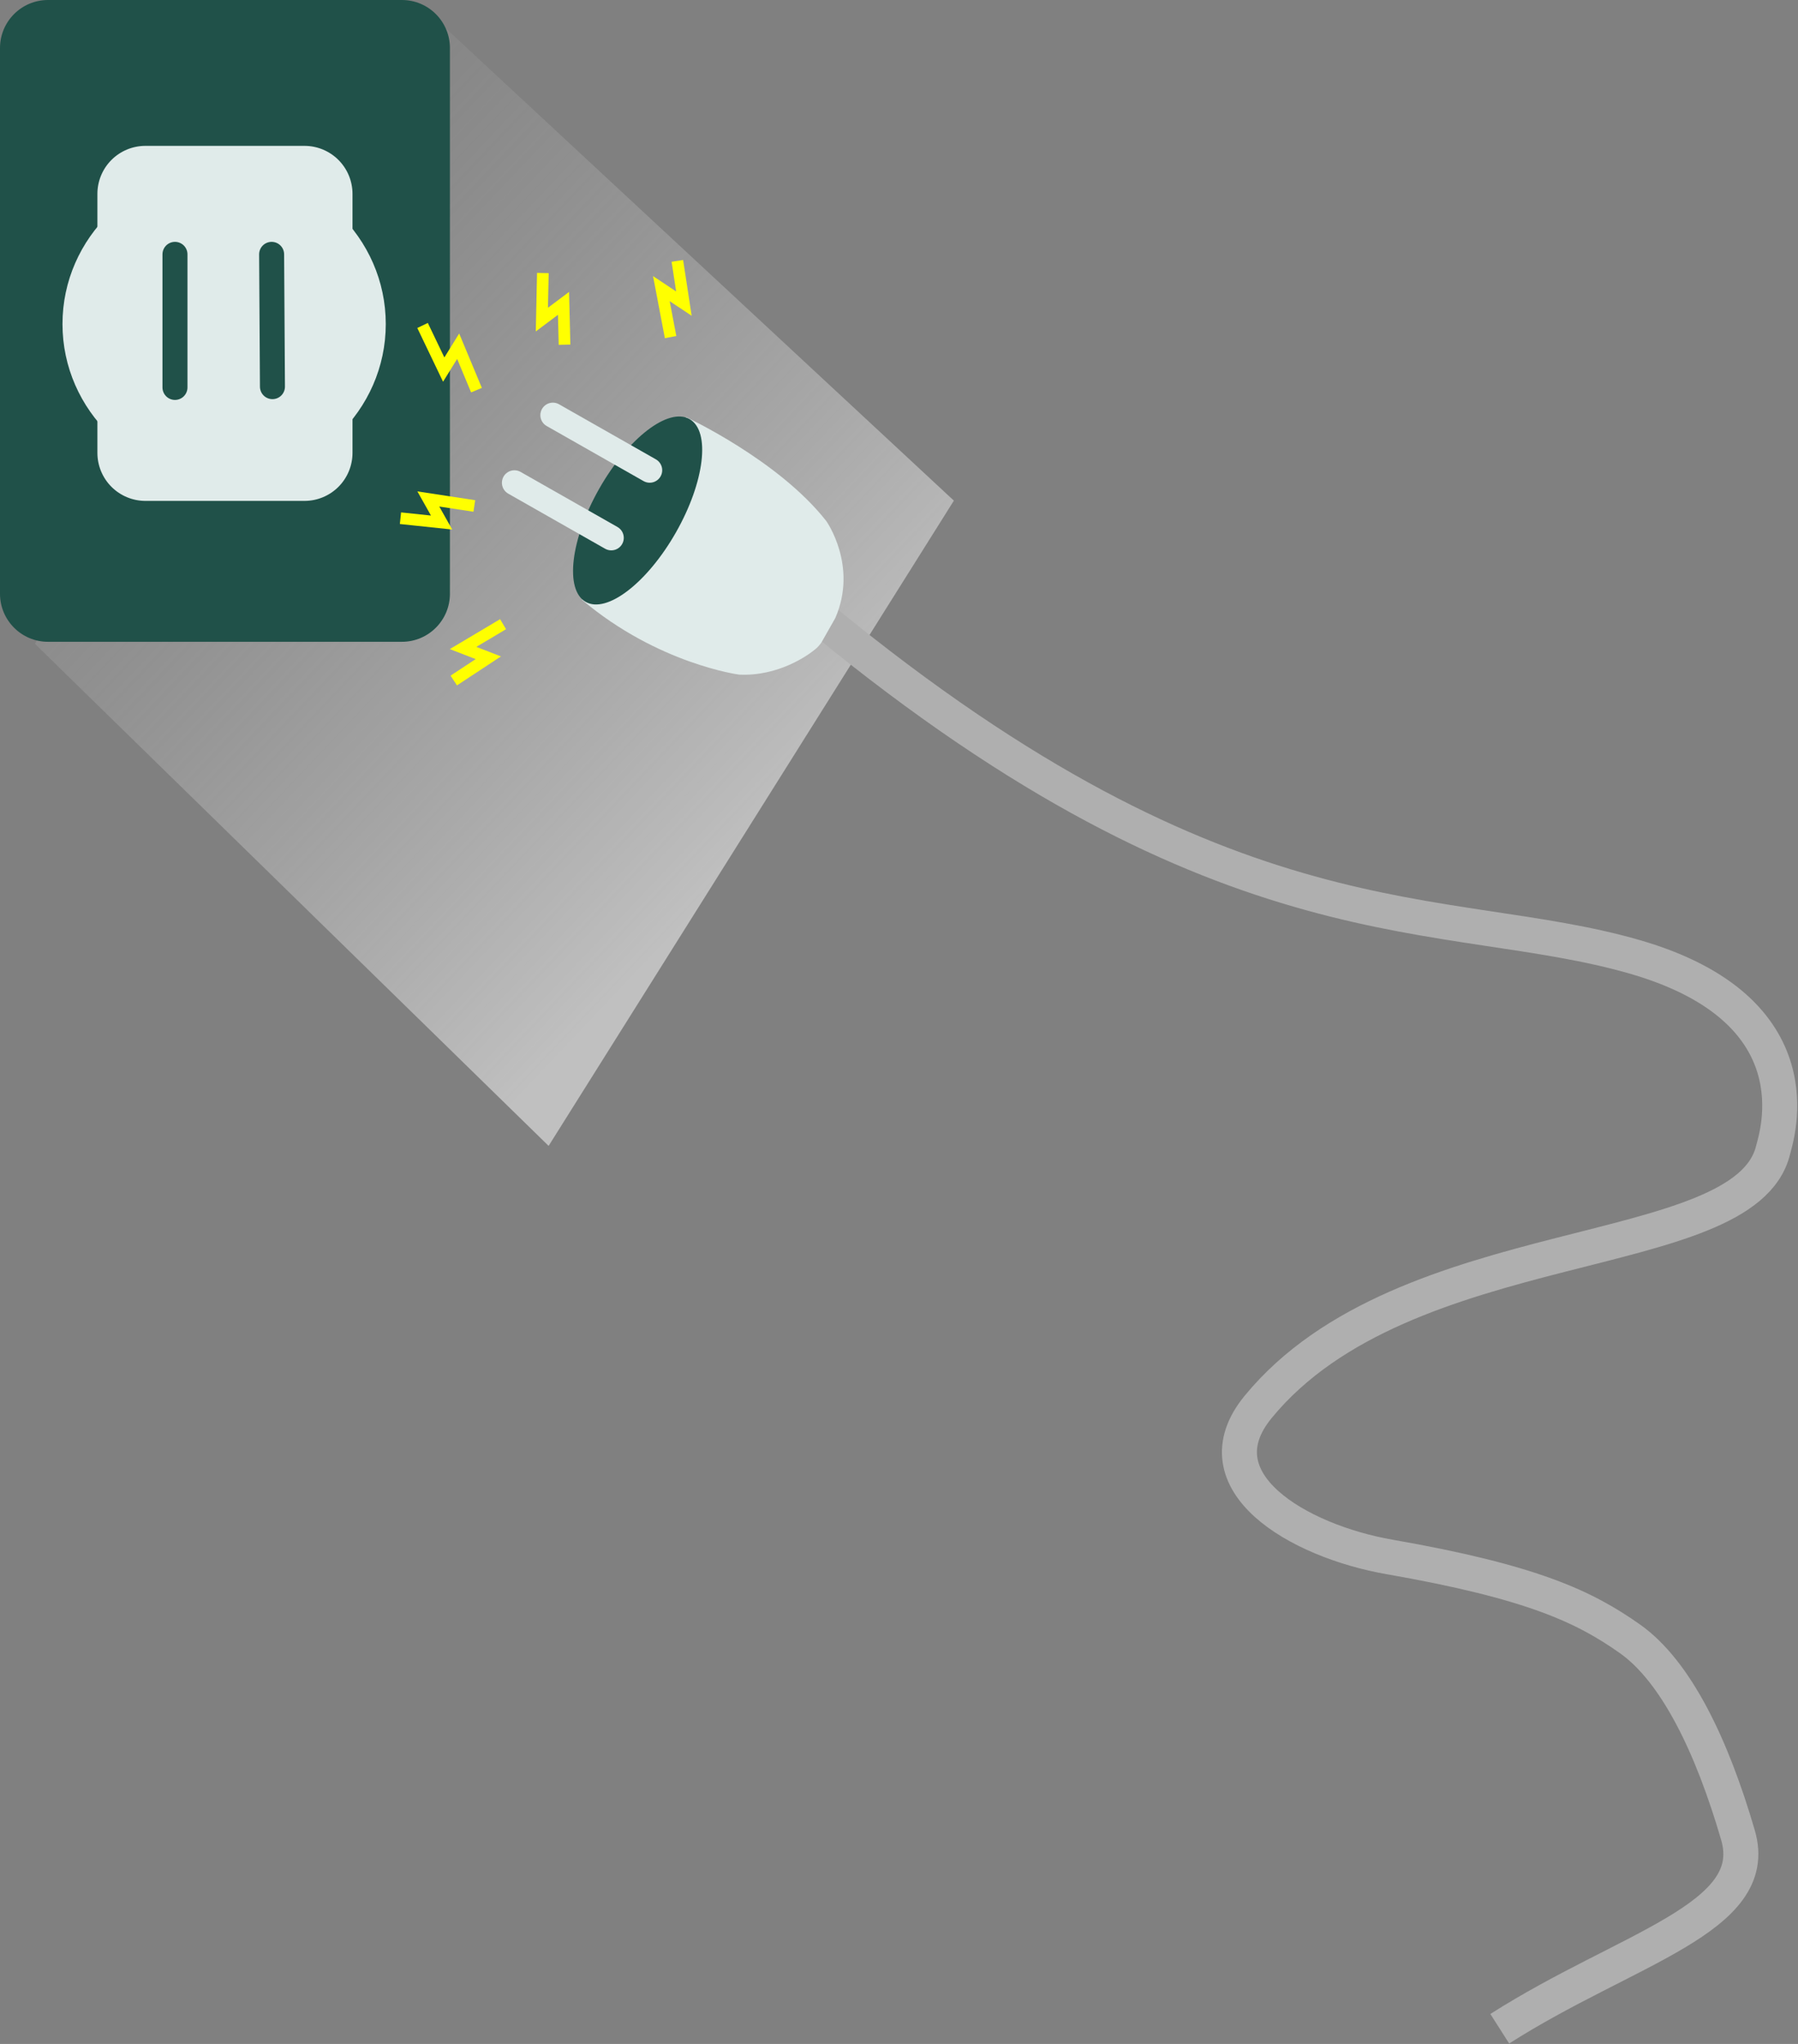 <svg width="726" height="825" viewBox="0 0 726 825" fill="none" xmlns="http://www.w3.org/2000/svg">
<rect x="0" y="0" width="726" height="825" fill="#808080" stroke="none"/>
<g clip-path="url(#clip0_402_288)">
<path opacity="0.5" d="M385.157 202.073L221.518 462.522L14.09 259.858L172.104 4.091L385.157 202.073Z" fill="url(#paint0_linear_402_288)"/>
<path d="M162.28 0H19.392C8.682 0 0 8.682 0 19.392V239.658C0 250.368 8.682 259.05 19.392 259.05H162.28C172.989 259.05 181.671 250.368 181.671 239.658V19.392C181.671 8.682 172.989 0 162.28 0Z" fill="#205149"/>
<path d="M58.72 58.875H122.944C128.087 58.875 133.019 60.918 136.656 64.555C140.293 68.191 142.336 73.124 142.336 78.267V182.795C142.336 187.936 140.293 192.867 136.658 196.502C133.023 200.138 128.092 202.18 122.951 202.18H58.72C53.577 202.18 48.645 200.137 45.008 196.5C41.371 192.864 39.328 187.931 39.328 182.788V78.26C39.328 75.714 39.83 73.192 40.804 70.84C41.779 68.488 43.208 66.35 45.008 64.55C46.809 62.75 48.947 61.322 51.3 60.349C53.652 59.375 56.174 58.874 58.72 58.875Z" fill="#E0EBEA"/>
<path d="M90.5 193.978C126.546 193.978 155.767 165.688 155.767 130.79C155.767 95.892 126.546 67.602 90.5 67.602C54.453 67.602 25.232 95.892 25.232 130.79C25.232 165.688 54.453 193.978 90.5 193.978Z" fill="#E0EBEA"/>
<path d="M70.65 102.665V156.379" stroke="#205149" stroke-width="10.093" stroke-miterlimit="10" stroke-linecap="round"/>
<path d="M109.675 102.665L110.011 156.063" stroke="#205149" stroke-width="10.093" stroke-miterlimit="10" stroke-linecap="round"/>
<path d="M332.392 250.303C496.569 385.13 583.24 364.063 660.073 386.22C734.686 407.752 717.266 458.781 715.92 464.272C704.381 511.096 567.219 495.735 508.007 567.892C483.32 597.962 523.954 621.976 561.163 628.449C618.968 638.542 639.887 648.635 658.055 661.419C676.672 674.52 691.22 704.482 701.79 740.816C711.526 774.284 656.904 786.147 605.572 818.868" stroke="#AFAFAF" stroke-width="14.13" stroke-miterlimit="10"/>
<path d="M276.975 168.335C276.975 168.335 314.326 185.662 333.63 210.302C333.63 210.302 346.502 228.354 337.277 249.469L331.645 259.387C331.111 260.136 330.515 260.838 329.862 261.486C326.377 264.615 314.097 273.093 298.399 272.292C298.399 272.292 265.678 267.999 235.036 242.134L276.975 168.335Z" fill="#E0EBEA"/>
<path d="M272.956 214.853C284.536 194.477 286.986 174.015 278.427 169.152C269.869 164.288 253.543 176.863 241.963 197.24C230.383 217.617 227.933 238.078 236.491 242.942C245.05 247.806 261.375 235.23 272.956 214.853Z" fill="#205149"/>
<path d="M223.233 167.568L262.34 189.793" stroke="#E0EBEA" stroke-width="10.093" stroke-miterlimit="10" stroke-linecap="round"/>
<path d="M207.711 194.866L246.824 217.097" stroke="#E0EBEA" stroke-width="10.093" stroke-miterlimit="10" stroke-linecap="round"/>
<path d="M219.197 110.208L218.8 128.994L227.54 122.447L227.951 139.14" stroke="#FFFF00" stroke-width="4.71" stroke-miterlimit="10"/>
<path d="M203.135 251.945L186.987 261.546L197.167 265.496L183.226 274.681" stroke="#FFFF00" stroke-width="4.71" stroke-miterlimit="10"/>
<path d="M170.624 131.369L179.163 149.179L184.996 139.752L192.398 157.476" stroke="#FFFF00" stroke-width="4.71" stroke-miterlimit="10"/>
<path d="M270.771 136.059L267.05 116.505L276.147 122.548L273.503 105.302" stroke="#FFFF00" stroke-width="4.71" stroke-miterlimit="10"/>
<path d="M191.523 204.226L172.952 201.4L178.308 210.914L161.702 209.165" stroke="#FFFF00" stroke-width="4.71" stroke-miterlimit="10"/>
</g>
<defs>
<linearGradient id="paint0_linear_402_288" x1="17.555" y1="64.635" x2="307.012" y2="339.291" gradientUnits="userSpaceOnUse">
<stop stop-color="#B2B2B2" stop-opacity="0"/>
<stop offset="1" stop-color="white"/>
</linearGradient>
<clipPath id="clip0_402_288">
<rect width="725.69" height="824.822" fill="white"/>
</clipPath>
</defs>
</svg>
